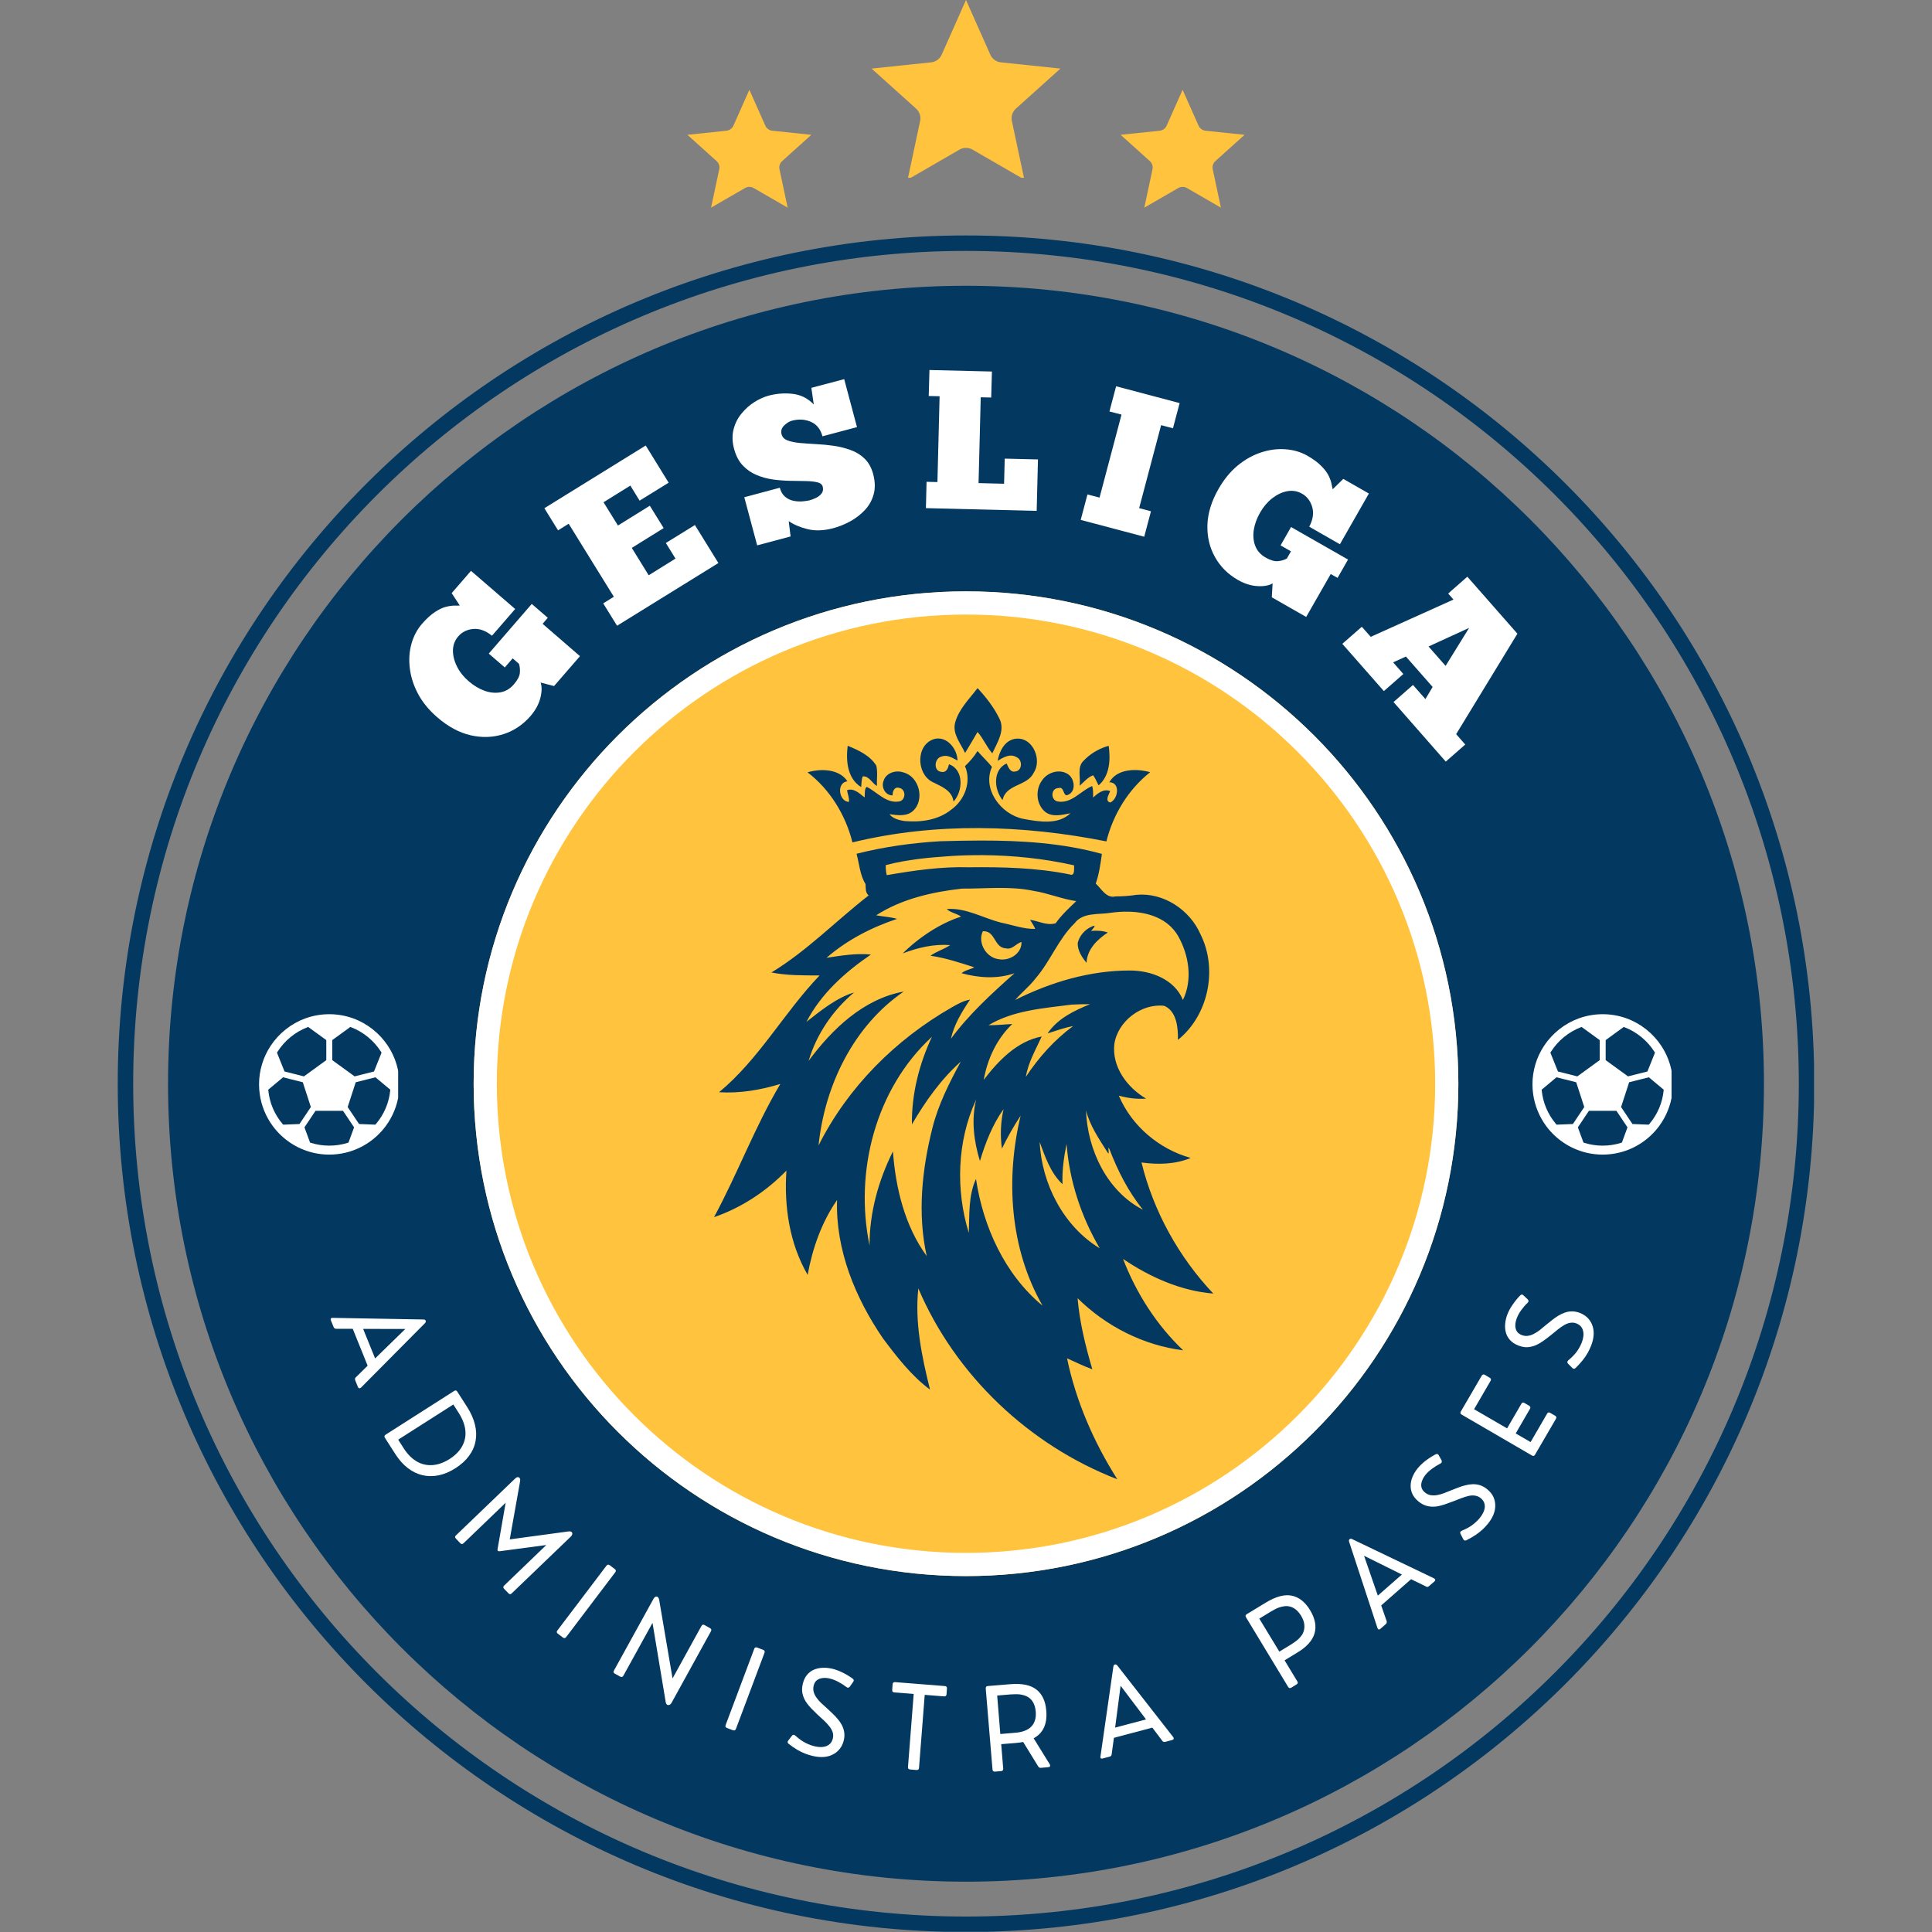 <svg xmlns="http://www.w3.org/2000/svg" xmlns:xlink="http://www.w3.org/1999/xlink" width="500" zoomAndPan="magnify" viewBox="0 0 375 375" height="500" preserveAspectRatio="xMidYMid meet" version="1.0"><rect x="0" y="0" width="375" height="375" fill="#808080" stroke="none"/><defs><g/><clipPath id="64055552e1"><path d="M 22.852 45.703 L 352.102 45.703 L 352.102 374.953 L 22.852 374.953 Z M 22.852 45.703 " clip-rule="nonzero"/></clipPath><clipPath id="f2df7df8c5"><path d="M 187.5 45.703 C 96.566 45.703 22.852 119.418 22.852 210.352 C 22.852 301.281 96.566 375 187.5 375 C 278.434 375 352.148 301.281 352.148 210.352 C 352.148 119.418 278.434 45.703 187.5 45.703 Z M 187.5 45.703 " clip-rule="nonzero"/></clipPath><clipPath id="8a2e3fd87c"><path d="M 32.617 55.469 L 342.383 55.469 L 342.383 365.234 L 32.617 365.234 Z M 32.617 55.469 " clip-rule="nonzero"/></clipPath><clipPath id="b6f7058fbb"><path d="M 187.5 55.469 C 101.961 55.469 32.617 124.812 32.617 210.352 C 32.617 295.891 101.961 365.234 187.5 365.234 C 273.039 365.234 342.383 295.891 342.383 210.352 C 342.383 124.812 273.039 55.469 187.5 55.469 Z M 187.5 55.469 " clip-rule="nonzero"/></clipPath><clipPath id="89e35186d0"><path d="M 91.934 114.781 L 283.066 114.781 L 283.066 305.918 L 91.934 305.918 Z M 91.934 114.781 " clip-rule="nonzero"/></clipPath><clipPath id="c3b40d0019"><path d="M 187.5 114.781 C 134.719 114.781 91.934 157.57 91.934 210.352 C 91.934 263.133 134.719 305.918 187.5 305.918 C 240.281 305.918 283.066 263.133 283.066 210.352 C 283.066 157.57 240.281 114.781 187.5 114.781 Z M 187.5 114.781 " clip-rule="nonzero"/></clipPath><clipPath id="6485073de2"><path d="M 91.934 114.781 L 283.066 114.781 L 283.066 305.914 L 91.934 305.914 Z M 91.934 114.781 " clip-rule="nonzero"/></clipPath><clipPath id="d9109479a7"><path d="M 187.5 114.781 C 134.719 114.781 91.934 157.57 91.934 210.348 C 91.934 263.129 134.719 305.914 187.5 305.914 C 240.277 305.914 283.066 263.129 283.066 210.348 C 283.066 157.57 240.277 114.781 187.5 114.781 Z M 187.5 114.781 " clip-rule="nonzero"/></clipPath><clipPath id="b00079c5ad"><path d="M 169.172 0 L 205.922 0 L 205.922 34.5 L 169.172 34.5 Z M 169.172 0 " clip-rule="nonzero"/></clipPath><clipPath id="8d6efe4129"><path d="M 50.281 196.566 L 77.281 196.566 L 77.281 224.316 L 50.281 224.316 Z M 50.281 196.566 " clip-rule="nonzero"/></clipPath><clipPath id="aadef92075"><path d="M 297.449 196.566 L 324.449 196.566 L 324.449 224.316 L 297.449 224.316 Z M 297.449 196.566 " clip-rule="nonzero"/></clipPath><clipPath id="38da1e40da"><path d="M 138.566 133.566 L 236 133.566 L 236 287.316 L 138.566 287.316 Z M 138.566 133.566 " clip-rule="nonzero"/></clipPath><clipPath id="4cb64009f7"><path d="M 133.422 17.43 L 157.422 17.43 L 157.422 40.68 L 133.422 40.68 Z M 133.422 17.43 " clip-rule="nonzero"/></clipPath><clipPath id="172d2c0a26"><path d="M 217.516 17.43 L 241.516 17.43 L 241.516 40.68 L 217.516 40.68 Z M 217.516 17.43 " clip-rule="nonzero"/></clipPath></defs><g clip-path="url(#64055552e1)"><g clip-path="url(#f2df7df8c5)"><path stroke-linecap="butt" transform="matrix(0.75, 0, 0, 0.75, 22.851, 45.702)" fill="none" stroke-linejoin="miter" d="M 219.532 0.002 C 98.287 0.002 0.001 98.288 0.001 219.533 C 0.001 340.773 98.287 439.064 219.532 439.064 C 340.777 439.064 439.063 340.773 439.063 219.533 C 439.063 98.288 340.777 0.002 219.532 0.002 Z M 219.532 0.002 " stroke="#033860" stroke-width="8" stroke-opacity="1" stroke-miterlimit="4"/></g></g><g clip-path="url(#8a2e3fd87c)"><g clip-path="url(#b6f7058fbb)"><path fill="#033860" d="M 32.617 55.469 L 342.383 55.469 L 342.383 365.234 L 32.617 365.234 Z M 32.617 55.469 " fill-opacity="1" fill-rule="nonzero"/></g></g><g clip-path="url(#89e35186d0)"><g clip-path="url(#c3b40d0019)"><path fill="#ffc33d" d="M 91.934 114.781 L 283.066 114.781 L 283.066 305.918 L 91.934 305.918 Z M 91.934 114.781 " fill-opacity="1" fill-rule="nonzero"/></g></g><g clip-path="url(#6485073de2)"><g clip-path="url(#d9109479a7)"><path stroke-linecap="butt" transform="matrix(0.75, 0, 0, 0.75, 91.932, 114.783)" fill="none" stroke-linejoin="miter" d="M 127.424 -0.002 C 57.049 -0.002 0.003 57.05 0.003 127.42 C 0.003 197.795 57.049 254.842 127.424 254.842 C 197.794 254.842 254.846 197.795 254.846 127.42 C 254.846 57.05 197.794 -0.002 127.424 -0.002 Z M 127.424 -0.002 " stroke="#ffffff" stroke-width="12" stroke-opacity="1" stroke-miterlimit="4"/></g></g><g clip-path="url(#b00079c5ad)"><path fill="#ffc33d" d="M 187.5 0 L 192.219 10.609 C 192.398 11.02 192.684 11.371 193.047 11.633 C 193.406 11.895 193.832 12.059 194.273 12.102 L 205.824 13.312 L 197.191 21.078 C 196.859 21.379 196.613 21.758 196.473 22.184 C 196.336 22.605 196.312 23.059 196.406 23.496 L 198.824 34.855 L 188.77 29.043 C 188.383 28.82 187.945 28.703 187.5 28.703 C 187.055 28.703 186.613 28.82 186.23 29.043 L 176.176 34.855 L 178.594 23.496 C 178.688 23.059 178.664 22.605 178.523 22.184 C 178.387 21.758 178.141 21.379 177.809 21.078 L 169.176 13.312 L 180.723 12.102 C 181.168 12.059 181.59 11.895 181.953 11.633 C 182.312 11.371 182.598 11.02 182.781 10.609 Z M 187.5 0 " fill-opacity="1" fill-rule="evenodd"/></g><g clip-path="url(#8d6efe4129)"><path fill="#ffffff" d="M 75.289 202.992 C 73.676 200.551 71.281 198.656 68.543 197.664 C 65.57 196.586 62.25 196.59 59.277 197.664 C 56.543 198.656 54.145 200.551 52.531 202.992 C 51.059 205.223 50.281 207.812 50.281 210.48 C 50.281 211.094 50.328 211.723 50.414 212.355 C 50.723 214.582 51.59 216.719 52.926 218.539 C 54.84 221.141 57.609 222.984 60.73 223.734 C 61.777 223.984 62.848 224.109 63.91 224.109 C 64.973 224.109 66.043 223.984 67.09 223.734 C 70.211 222.984 72.98 221.141 74.895 218.539 C 76.23 216.719 77.102 214.582 77.406 212.355 C 77.496 211.719 77.539 211.09 77.539 210.48 C 77.539 207.812 76.762 205.223 75.289 202.992 Z M 67.992 199.336 C 68.055 199.359 68.117 199.375 68.176 199.398 C 70.539 200.309 72.59 201.996 73.949 204.141 C 73.988 204.203 74.023 204.266 74.059 204.328 L 72.594 207.977 L 68.828 208.922 L 64.492 205.773 L 64.492 201.883 Z M 63.332 201.883 L 63.332 205.773 L 58.992 208.926 L 55.23 207.977 L 53.762 204.328 C 53.801 204.266 53.832 204.203 53.871 204.141 C 55.23 201.996 57.281 200.312 59.645 199.398 C 59.707 199.375 59.766 199.359 59.828 199.336 Z M 54.945 209.102 L 58.773 210.066 L 60.336 214.875 L 58.129 218.172 L 54.973 218.297 C 54.922 218.238 54.867 218.184 54.816 218.125 C 53.273 216.289 52.328 214.066 52.086 211.703 C 52.078 211.637 52.082 211.57 52.074 211.5 Z M 59.094 218.82 L 61.238 215.613 L 66.582 215.613 L 68.727 218.82 L 67.645 221.766 C 67.57 221.789 67.5 221.816 67.426 221.84 C 65.152 222.547 62.664 222.543 60.395 221.84 C 60.32 221.816 60.25 221.789 60.18 221.766 Z M 69.691 218.172 L 67.484 214.875 L 69.047 210.066 L 72.875 209.102 L 75.746 211.5 C 75.742 211.57 75.746 211.637 75.738 211.703 C 75.496 214.066 74.551 216.289 73.004 218.125 C 72.957 218.184 72.898 218.238 72.848 218.297 Z M 69.691 218.172 " fill-opacity="1" fill-rule="nonzero"/></g><g clip-path="url(#aadef92075)"><path fill="#ffffff" d="M 322.457 202.992 C 320.844 200.551 318.449 198.656 315.711 197.664 C 312.738 196.586 309.418 196.59 306.445 197.664 C 303.711 198.656 301.312 200.551 299.699 202.992 C 298.227 205.223 297.449 207.812 297.449 210.48 C 297.449 211.094 297.496 211.723 297.582 212.355 C 297.891 214.582 298.758 216.719 300.094 218.539 C 302.008 221.141 304.781 222.984 307.898 223.734 C 308.945 223.984 310.016 224.109 311.078 224.109 C 312.141 224.109 313.211 223.984 314.258 223.734 C 317.379 222.984 320.152 221.141 322.062 218.539 C 323.398 216.719 324.27 214.582 324.574 212.355 C 324.664 211.719 324.707 211.09 324.707 210.48 C 324.707 207.812 323.93 205.223 322.457 202.992 Z M 315.16 199.336 C 315.223 199.359 315.285 199.375 315.344 199.398 C 317.707 200.309 319.758 201.996 321.117 204.141 C 321.156 204.203 321.191 204.266 321.227 204.328 L 319.762 207.977 L 315.996 208.922 L 311.66 205.773 L 311.66 201.883 Z M 310.5 201.883 L 310.5 205.773 L 306.16 208.926 L 302.398 207.977 L 300.93 204.328 C 300.969 204.266 301 204.203 301.039 204.141 C 302.398 201.996 304.449 200.312 306.812 199.398 C 306.875 199.375 306.938 199.359 306.996 199.336 Z M 302.113 209.102 L 305.941 210.066 L 307.504 214.875 L 305.297 218.172 L 302.141 218.297 C 302.09 218.238 302.035 218.184 301.984 218.125 C 300.441 216.289 299.496 214.066 299.254 211.703 C 299.246 211.637 299.25 211.57 299.242 211.5 Z M 306.262 218.82 L 308.406 215.613 L 313.75 215.613 L 315.895 218.82 L 314.812 221.766 C 314.738 221.789 314.668 221.816 314.594 221.84 C 312.32 222.547 309.832 222.543 307.562 221.84 C 307.488 221.816 307.418 221.789 307.348 221.766 Z M 316.859 218.172 L 314.652 214.875 L 316.215 210.066 L 320.043 209.102 L 322.914 211.5 C 322.91 211.57 322.914 211.637 322.906 211.703 C 322.664 214.066 321.719 216.289 320.172 218.125 C 320.125 218.184 320.07 218.238 320.02 218.297 Z M 316.859 218.172 " fill-opacity="1" fill-rule="nonzero"/></g><g clip-path="url(#38da1e40da)"><path fill="#033860" d="M 189.738 133.566 C 188.141 135.68 186.098 137.629 185.391 140.266 C 184.824 142.449 186.465 144.293 187.324 146.152 C 188.145 144.805 188.938 143.438 189.738 142.078 C 190.863 143.328 191.484 144.953 192.605 146.227 C 193.539 144.16 195.164 141.766 193.98 139.477 C 192.922 137.293 191.379 135.309 189.738 133.566 Z M 182.07 143.34 C 181.852 143.344 181.625 143.371 181.398 143.426 C 177.77 144.453 177.801 150.059 180.898 151.738 C 182.605 152.605 184.812 153.371 185.078 155.586 C 186.922 153.586 187.137 149.398 184.203 148.344 C 184.02 149.082 183.727 149.984 182.773 149.824 C 181.109 149.734 181.324 147.109 182.785 146.84 C 183.902 146.414 184.906 147.137 185.852 147.625 C 185.824 145.609 184.188 143.316 182.07 143.34 Z M 197.562 143.363 C 197.359 143.363 197.152 143.379 196.938 143.418 C 194.953 143.801 193.969 145.867 193.637 147.672 C 194.719 147.02 196.066 146.199 197.312 146.973 C 198.52 147.48 198.453 149.594 197.055 149.75 C 196.062 149.957 195.707 148.887 195.387 148.188 C 192.645 149.43 192.93 153.258 194.602 155.301 C 195.23 152.141 199.359 152.648 200.645 149.996 C 202.254 147.539 200.594 143.367 197.562 143.363 Z M 164.535 144.754 C 164.18 147.617 164.434 151.105 167.156 152.773 C 167.23 152.082 167.184 151.355 167.457 150.695 C 168.672 150.586 169.266 151.996 170.207 152.562 C 170.152 151.25 170.398 149.891 170.09 148.613 C 168.883 146.641 166.598 145.594 164.535 144.754 Z M 215.203 144.781 C 215.129 144.797 214.973 144.828 214.895 144.844 C 213.195 145.371 211.59 146.328 210.359 147.625 C 208.984 148.875 209.812 150.895 209.539 152.516 C 210.391 151.812 211.105 150.871 212.168 150.477 C 212.633 151.07 212.875 151.793 213.238 152.441 C 215.426 150.559 215.559 147.449 215.203 144.781 Z M 189.738 145.773 C 189.066 146.867 188.227 147.824 187.301 148.707 C 188.609 151.699 187.254 155.281 184.672 157.125 C 182.137 159.191 178.695 159.652 175.531 159.363 C 174.492 159.188 173.324 158.91 172.641 158.043 C 174.16 158.227 175.934 158.527 177.191 157.422 C 179.57 155.273 178.441 150.707 175.332 149.922 C 173.891 149.418 171.973 150 171.496 151.562 C 171.004 152.805 171.836 154.418 173.258 154.375 C 173.227 153.625 173.59 152.637 174.535 152.93 C 175.887 153.16 175.871 155.32 174.523 155.562 C 172.016 156 170.242 153.723 168.23 152.73 C 167.711 153.145 167.938 154.133 167.805 154.781 C 166.863 154.035 165.711 152.883 164.41 153.387 C 164.531 154.141 164.875 154.871 164.781 155.648 C 162.836 155.605 162.273 151.918 164.48 151.645 C 162.871 149.195 159.277 149.16 156.738 149.906 C 161.102 153.227 164.141 158.203 165.457 163.508 C 181.605 159.578 198.543 160.094 214.75 163.316 C 216.055 158.086 219.004 153.238 223.246 149.887 C 220.617 149.137 216.84 149.152 215.32 151.836 C 217.543 151.855 217.027 155.164 215.473 155.77 C 214.398 155.422 215.25 154.227 215.48 153.555 C 214.234 153.02 213.027 154 212.172 154.816 C 212.164 154.066 212.23 153.293 211.98 152.57 C 209.746 153.504 207.984 156.043 205.285 155.566 C 203.887 155.281 203.941 152.969 205.461 152.961 C 206.684 152.574 206.266 154.852 207.355 154.25 C 208.883 153.57 208.582 151.266 207.43 150.363 C 205.84 149.148 203.363 149.832 202.293 151.43 C 200.922 153.227 201.094 156.121 202.875 157.582 C 204.293 158.684 206.172 158.148 207.773 157.852 C 205.391 160.172 201.602 159.492 198.629 158.941 C 194.316 158.102 190.586 153.18 192.543 148.852 C 191.668 147.785 190.637 146.828 189.734 145.773 Z M 190.344 163.148 C 187.695 163.152 185.055 163.211 182.43 163.285 C 176.98 163.617 171.551 164.371 166.258 165.715 C 166.789 167.676 166.914 169.855 167.996 171.586 C 168.059 172.363 167.926 173.246 168.605 173.801 C 162.273 178.73 156.633 184.57 149.734 188.758 C 152.816 189.371 155.957 189.316 159.082 189.336 C 152.18 196.543 147.32 205.594 139.57 212 C 143.613 212.25 147.613 211.57 151.465 210.395 C 146.531 218.68 143.18 227.777 138.594 236.25 C 143.898 234.434 148.738 231.234 152.641 227.215 C 152.18 234.176 153.223 241.348 156.762 247.449 C 157.703 242.305 159.473 237.234 162.473 232.922 C 162.164 242.594 166.016 251.941 171.402 259.805 C 174.098 263.395 176.887 267.027 180.516 269.723 C 178.922 263.328 177.535 256.695 178.246 250.078 C 185.445 266.957 199.773 280.516 216.867 287.121 C 212.309 279.938 208.844 271.98 207.109 263.645 C 208.73 264.387 210.344 265.164 212.023 265.781 C 210.691 261.277 209.559 256.684 209.16 251.984 C 214.68 257.43 221.941 261.129 229.652 262.098 C 224.477 257.172 220.547 251.012 217.984 244.359 C 223.207 247.887 229.152 250.555 235.5 251.082 C 228.797 243.996 223.883 235.109 221.566 225.637 C 224.746 226.078 228.117 226.008 231.117 224.758 C 224.984 223.043 219.652 218.551 217.16 212.66 C 218.879 213.152 220.668 213.367 222.457 213.246 C 218.797 211.102 215.801 207.09 216.289 202.672 C 216.941 198.227 221.535 194.727 225.961 195.227 C 228.406 196.246 228.688 199.516 228.633 201.84 C 234.547 197.094 236.402 188.164 233.039 181.391 C 230.973 176.609 225.855 173.195 220.586 173.684 C 219.23 173.906 217.867 173.984 216.496 173.996 C 214.73 174.41 213.797 172.512 212.684 171.504 C 213.336 169.672 213.621 167.594 213.875 165.742 C 206.238 163.629 198.277 163.137 190.34 163.148 Z M 190.66 165.984 C 196.648 166.02 202.633 166.648 208.48 167.961 C 208.453 168.582 208.676 170.117 207.672 169.734 C 201.227 168.422 194.625 168.266 188.066 168.34 C 182.707 168.18 177.387 168.957 172.121 169.867 C 171.961 169.23 171.902 168.574 171.93 167.918 C 176.086 166.82 180.395 166.43 184.676 166.145 C 186.668 166.027 188.664 165.973 190.66 165.984 Z M 193.684 172.348 C 196.008 172.328 198.32 172.43 200.609 172.918 C 203.43 173.355 206.082 174.5 208.902 174.906 C 207.488 176.262 206.035 177.602 204.902 179.207 C 203.211 179.711 201.586 178.777 199.941 178.531 C 200.273 179.121 200.688 179.668 200.938 180.305 C 198.707 180.344 196.57 179.547 194.41 179.105 C 190.863 178.242 187.492 176.137 183.75 176.449 C 184.543 177.176 185.742 177.305 186.543 177.918 C 182.578 179.164 178.352 181.941 175.219 185.059 C 178.145 183.93 181.285 183.199 184.438 183.441 C 183.23 184.254 181.793 184.652 180.605 185.508 C 183.508 185.918 186.309 186.863 189.102 187.746 C 188.312 188.199 187.332 188.293 186.637 188.898 C 189.977 189.82 193.605 190.059 196.918 188.902 C 192.508 192.832 188.102 196.84 184.574 201.625 C 185.188 198.844 186.715 196.363 188.281 194.023 C 187.027 194.246 185.898 194.863 184.809 195.492 C 173.848 201.738 164.555 211.02 158.879 222.336 C 160.062 210.754 165.637 199.152 175.414 192.461 C 167.602 193.879 161.512 199.754 156.949 205.914 C 158.492 200.727 161.645 196.117 165.77 192.633 C 162.277 193.723 159.371 196.117 156.531 198.348 C 159.336 192.898 164.043 188.68 169.043 185.277 C 166.152 184.992 163.273 185.477 160.426 185.91 C 164.391 182.461 169.168 180 174.125 178.352 C 172.801 177.969 171.41 177.918 170.062 177.66 C 174.988 174.48 180.941 173.129 186.719 172.477 C 189.035 172.496 191.363 172.363 193.684 172.344 Z M 219.219 176.961 C 222.953 177.074 226.707 178.297 228.668 181.676 C 230.781 185.402 231.516 190.16 229.605 194.102 C 227.988 190.09 223.418 188.379 219.371 188.375 C 211.613 188.352 203.941 190.621 197.051 194.094 C 198.305 192.613 199.871 191.418 201.043 189.855 C 203.898 186.547 205.422 182.266 208.582 179.199 C 210.188 177.051 213.211 177.559 215.559 177.176 C 216.73 177.008 217.973 176.922 219.219 176.961 Z M 212.383 179.699 C 212.301 179.695 212.148 179.742 211.895 179.852 C 210.578 180.418 209.492 181.652 209.18 183.059 C 209.156 184.5 209.996 185.816 210.902 186.883 C 210.977 184.289 212.992 182.332 215.027 181 C 213.98 180.641 212.867 180.59 211.777 180.695 C 212.066 180.324 212.68 179.707 212.383 179.699 Z M 190.766 180.75 C 193.262 180.605 192.898 183.953 195.23 184.07 C 196.492 184.398 197.199 183.121 198.273 182.836 C 198.355 185.078 195.957 186.555 193.91 186.188 C 191.449 185.938 189.688 183.004 190.766 180.75 Z M 211.594 194.906 C 208.5 196.156 205.246 197.723 203.34 200.582 C 204.973 200.059 206.59 199.473 208.285 199.168 C 204.641 201.844 201.609 205.258 199.117 209.016 C 199.578 206.203 201.043 203.727 202.188 201.184 C 197.406 202.094 193.789 205.875 190.945 209.598 C 191.652 205.543 193.484 201.625 196.48 198.762 C 194.941 198.832 193.402 199.016 191.863 198.996 C 196.664 196.102 202.547 195.703 208.004 194.996 C 209.199 194.922 210.398 194.914 211.594 194.91 Z M 180.891 201.234 C 178.41 206.531 176.922 212.379 177.004 218.238 C 179.598 213.793 182.633 209.488 186.492 206.062 C 184.266 210.145 182.141 214.352 180.996 218.891 C 178.949 226.988 178.051 235.582 179.875 243.805 C 175.617 237.969 173.844 230.602 173.316 223.484 C 170.512 229.125 168.75 235.395 168.781 241.75 C 165.812 227.453 169.918 211.414 180.781 201.336 Z M 189.457 213.473 C 188.508 217.434 189.031 221.516 190.203 225.348 C 191.277 221.816 192.629 218.297 194.793 215.277 C 194.223 217.793 194.113 220.387 194.477 222.938 C 195.543 220.734 196.758 218.594 198.105 216.551 C 195.16 228.816 196 242.348 202.363 253.438 C 195.02 247.375 190.836 238.117 189.438 228.832 C 187.934 232.082 188.188 235.812 188.043 239.312 C 185.48 230.992 185.77 221.586 189.383 213.613 Z M 210.797 215.523 C 211.543 218.504 213.32 221.051 214.93 223.617 C 215.559 224.703 214.809 221.895 215.348 223.062 C 216.957 227.254 219.004 231.312 221.852 234.812 C 214.867 231.23 211.055 223.148 210.797 215.523 Z M 201.801 221.668 C 202.883 224.566 203.906 227.68 206.238 229.852 C 206.121 227.227 206.496 224.605 207.023 222.043 C 207.555 229.172 209.852 236.137 213.457 242.293 C 206.426 238.031 202.184 229.773 201.801 221.668 Z M 201.801 221.668 " fill-opacity="1" fill-rule="nonzero"/></g><g clip-path="url(#4cb64009f7)"><path fill="#ffc33d" d="M 145.453 17.43 L 148.551 24.395 C 148.668 24.66 148.855 24.891 149.094 25.062 C 149.328 25.234 149.605 25.344 149.898 25.375 L 157.48 26.168 L 151.812 31.266 C 151.594 31.461 151.434 31.711 151.344 31.988 C 151.25 32.266 151.238 32.566 151.297 32.852 L 152.883 40.305 L 146.285 36.492 C 146.031 36.348 145.746 36.27 145.453 36.27 C 145.16 36.27 144.871 36.348 144.617 36.492 L 138.02 40.305 L 139.605 32.852 C 139.668 32.566 139.652 32.266 139.562 31.988 C 139.469 31.711 139.309 31.461 139.09 31.266 L 133.426 26.168 L 141.004 25.375 C 141.297 25.344 141.574 25.234 141.812 25.062 C 142.047 24.891 142.234 24.66 142.355 24.395 Z M 145.453 17.43 " fill-opacity="1" fill-rule="evenodd"/></g><g clip-path="url(#172d2c0a26)"><path fill="#ffc33d" d="M 229.543 17.43 L 232.641 24.395 C 232.762 24.66 232.949 24.891 233.184 25.062 C 233.422 25.234 233.699 25.344 233.988 25.375 L 241.57 26.168 L 235.906 31.266 C 235.688 31.461 235.523 31.711 235.434 31.988 C 235.344 32.266 235.328 32.566 235.391 32.852 L 236.977 40.305 L 230.379 36.492 C 230.125 36.348 229.836 36.27 229.543 36.27 C 229.25 36.27 228.965 36.348 228.711 36.492 L 222.109 40.305 L 223.699 32.852 C 223.758 32.566 223.742 32.266 223.652 31.988 C 223.562 31.711 223.398 31.461 223.184 31.266 L 217.516 26.168 L 225.098 25.375 C 225.387 25.344 225.668 25.234 225.902 25.062 C 226.141 24.891 226.328 24.66 226.445 24.395 Z M 229.543 17.43 " fill-opacity="1" fill-rule="evenodd"/></g><g fill="#ffffff" fill-opacity="1"><g transform="translate(94.464, 148.284)"><g><path d="M 13.078 -15.125 L 10.469 -15.797 C 10.738 -15.016 10.723 -14.02 10.422 -12.812 C 10.117 -11.613 9.488 -10.453 8.531 -9.328 C 7.07 -7.641 5.328 -6.461 3.297 -5.797 C 1.266 -5.141 -0.863 -5.062 -3.094 -5.562 C -5.32 -6.07 -7.484 -7.234 -9.578 -9.047 C -11.172 -10.422 -12.406 -11.914 -13.281 -13.531 C -14.156 -15.156 -14.695 -16.801 -14.906 -18.469 C -15.125 -20.145 -15.031 -21.734 -14.625 -23.234 C -14.219 -24.742 -13.531 -26.062 -12.562 -27.188 C -11.656 -28.227 -10.801 -29.004 -10 -29.516 C -9.207 -30.035 -8.488 -30.367 -7.844 -30.516 C -7.195 -30.672 -6.648 -30.742 -6.203 -30.734 C -5.766 -30.723 -5.438 -30.727 -5.219 -30.75 L -6.797 -33.156 L -3.047 -37.484 L 5.531 -30.078 L 1.031 -24.891 C -0.188 -25.867 -1.395 -26.305 -2.594 -26.203 C -3.801 -26.098 -4.773 -25.617 -5.516 -24.766 C -6.191 -23.984 -6.535 -23.07 -6.547 -22.031 C -6.555 -21 -6.289 -19.953 -5.75 -18.891 C -5.219 -17.836 -4.469 -16.895 -3.5 -16.062 C -2.508 -15.207 -1.477 -14.586 -0.406 -14.203 C 0.656 -13.828 1.688 -13.727 2.688 -13.906 C 3.688 -14.094 4.547 -14.602 5.266 -15.438 C 5.984 -16.27 6.375 -17.008 6.438 -17.656 C 6.5 -18.312 6.441 -18.906 6.266 -19.438 L 5.047 -20.5 L 3.516 -18.734 L 0.406 -21.422 L 8.75 -31.062 L 11.859 -28.375 L 10.859 -27.203 L 18.109 -20.922 Z M 13.078 -15.125 "/></g></g></g><g fill="#ffffff" fill-opacity="1"><g transform="translate(118.958, 121.956)"><g><path d="M -13.297 -23.312 L 6.375 -35.484 L 10.828 -28.266 L 5.188 -24.781 L 3.391 -27.703 L -1.812 -24.469 L 0.984 -19.953 L 7.172 -23.797 L 9.859 -19.453 L 3.672 -15.609 L 6.953 -10.297 L 12.156 -13.531 L 10.281 -16.562 L 15.922 -20.047 L 20.484 -12.672 L 0.812 -0.5 L -1.875 -4.844 L 0.188 -6.125 L -8.578 -20.297 L -10.641 -19.016 Z M -13.297 -23.312 "/></g></g></g><g fill="#ffffff" fill-opacity="1"><g transform="translate(146.045, 106.107)"><g><path d="M 0.922 -0.25 L -1.578 -9.594 L 5.312 -11.438 C 5.52 -10.676 5.859 -10.098 6.328 -9.703 C 6.797 -9.305 7.316 -9.047 7.891 -8.922 C 8.461 -8.797 9.02 -8.75 9.562 -8.781 C 10.102 -8.82 10.582 -8.883 11 -8.969 C 11.438 -9.082 11.883 -9.25 12.344 -9.469 C 12.801 -9.695 13.164 -9.988 13.438 -10.344 C 13.707 -10.707 13.773 -11.145 13.641 -11.656 C 13.523 -12.082 13.172 -12.363 12.578 -12.5 C 11.984 -12.633 11.234 -12.711 10.328 -12.734 C 9.43 -12.754 8.438 -12.77 7.344 -12.781 C 6.258 -12.801 5.156 -12.883 4.031 -13.031 C 2.906 -13.188 1.832 -13.477 0.812 -13.906 C -0.207 -14.332 -1.098 -14.945 -1.859 -15.75 C -2.629 -16.551 -3.195 -17.629 -3.562 -18.984 C -3.926 -20.367 -3.957 -21.633 -3.656 -22.781 C -3.363 -23.938 -2.848 -24.957 -2.109 -25.844 C -1.379 -26.738 -0.551 -27.477 0.375 -28.062 C 1.301 -28.645 2.223 -29.062 3.141 -29.312 C 4.703 -29.727 6.27 -29.844 7.844 -29.656 C 9.426 -29.469 10.781 -28.781 11.906 -27.594 L 11.438 -30.828 L 17.812 -32.516 L 20.297 -23.203 L 13.594 -21.422 C 13.227 -22.805 12.477 -23.742 11.344 -24.234 C 10.219 -24.723 9 -24.797 7.688 -24.453 C 7.145 -24.305 6.629 -23.988 6.141 -23.5 C 5.648 -23.008 5.488 -22.445 5.656 -21.812 C 5.801 -21.258 6.188 -20.863 6.812 -20.625 C 7.445 -20.383 8.242 -20.219 9.203 -20.125 C 10.172 -20.039 11.219 -19.969 12.344 -19.906 C 13.477 -19.852 14.625 -19.742 15.781 -19.578 C 16.938 -19.41 18.035 -19.133 19.078 -18.75 C 20.129 -18.375 21.035 -17.812 21.797 -17.062 C 22.555 -16.312 23.102 -15.32 23.438 -14.094 C 23.82 -12.645 23.852 -11.332 23.531 -10.156 C 23.207 -8.988 22.641 -7.973 21.828 -7.109 C 21.016 -6.242 20.07 -5.516 19 -4.922 C 17.926 -4.336 16.836 -3.895 15.734 -3.594 C 13.848 -3.094 12.164 -3.031 10.688 -3.406 C 9.207 -3.781 7.992 -4.297 7.047 -4.953 L 7.406 -1.984 Z M 0.922 -0.25 "/></g></g></g><g fill="#ffffff" fill-opacity="1"><g transform="translate(178.766, 98.598)"><g><path d="M 1.641 -26.781 L 13.766 -26.484 L 13.625 -21.438 L 11.594 -21.484 L 11.172 -4.828 L 16.125 -4.703 L 16.25 -9.578 L 22.703 -9.422 L 22.453 0.562 L 0.953 0.031 L 1.078 -5.078 L 3.188 -5.031 L 3.609 -21.688 L 1.5 -21.734 Z M 1.641 -26.781 "/></g></g></g><g fill="#ffffff" fill-opacity="1"><g transform="translate(208.841, 100.662)"><g><path d="M 7.797 -25.688 L 20.125 -22.422 L 18.828 -17.531 L 16.531 -18.141 L 12.266 -2.031 L 14.562 -1.422 L 13.25 3.516 L 0.922 0.25 L 2.234 -4.688 L 4.578 -4.078 L 8.844 -20.188 L 6.5 -20.797 Z M 7.797 -25.688 "/></g></g></g><g fill="#ffffff" fill-opacity="1"><g transform="translate(229.497, 106.014)"><g><path d="M 17.359 9.922 L 17.516 7.219 C 16.816 7.645 15.844 7.82 14.594 7.75 C 13.344 7.688 12.078 7.289 10.797 6.562 C 8.859 5.457 7.367 3.973 6.328 2.109 C 5.285 0.254 4.797 -1.816 4.859 -4.109 C 4.93 -6.398 5.656 -8.742 7.031 -11.141 C 8.07 -12.961 9.301 -14.461 10.719 -15.641 C 12.145 -16.816 13.656 -17.664 15.25 -18.188 C 16.852 -18.719 18.43 -18.926 19.984 -18.812 C 21.547 -18.707 22.973 -18.289 24.266 -17.562 C 25.453 -16.875 26.375 -16.188 27.031 -15.5 C 27.695 -14.82 28.164 -14.18 28.438 -13.578 C 28.719 -12.973 28.895 -12.453 28.969 -12.016 C 29.051 -11.578 29.117 -11.254 29.172 -11.047 L 31.234 -13.062 L 36.203 -10.219 L 30.578 -0.375 L 24.625 -3.781 C 25.352 -5.156 25.547 -6.426 25.203 -7.594 C 24.867 -8.758 24.211 -9.625 23.234 -10.188 C 22.336 -10.695 21.379 -10.859 20.359 -10.672 C 19.348 -10.484 18.375 -10.023 17.438 -9.297 C 16.508 -8.566 15.727 -7.645 15.094 -6.531 C 14.445 -5.406 14.035 -4.273 13.859 -3.141 C 13.691 -2.016 13.789 -0.977 14.156 -0.031 C 14.531 0.914 15.195 1.66 16.156 2.203 C 17.113 2.742 17.914 2.977 18.562 2.906 C 19.219 2.844 19.789 2.672 20.281 2.391 L 21.078 1 L 19.062 -0.156 L 21.094 -3.719 L 32.156 2.594 L 30.125 6.156 L 28.797 5.406 L 24.031 13.734 Z M 17.359 9.922 "/></g></g></g><g fill="#ffffff" fill-opacity="1"><g transform="translate(260.169, 124.53)"><g><path d="M 20.453 23.297 L 10.312 11.734 L 14.094 8.422 L 16.5 11.156 L 17.906 8.812 L 12.719 2.906 L 10.234 4.031 L 12.219 6.297 L 8.438 9.609 L 0.375 0.438 L 4.156 -2.875 L 5.891 -0.922 L 21.953 -8.156 L 20.922 -9.328 L 24.641 -12.594 L 34.359 -1.531 L 22.469 17.969 L 24.234 19.984 Z M 17.109 0.953 L 20.422 4.719 L 24.984 -2.656 Z M 17.109 0.953 "/></g></g></g><g fill="#ffffff" fill-opacity="1"><g transform="translate(63.967, 255.642)"><g><path d="M 18.484 1.219 L 6.109 13.688 C 5.984 13.789 5.863 13.832 5.75 13.812 C 5.645 13.801 5.562 13.719 5.5 13.562 L 4.984 12.281 C 4.941 12.176 4.926 12.07 4.938 11.969 C 4.945 11.863 5.004 11.77 5.109 11.688 L 7.391 9.438 L 4.5 2.281 L 1.281 2.281 C 1.039 2.27 0.875 2.148 0.781 1.922 L 0.266 0.656 C 0.203 0.5 0.203 0.375 0.266 0.281 C 0.328 0.188 0.445 0.145 0.625 0.156 L 18.188 0.469 C 18.438 0.457 18.594 0.535 18.656 0.703 C 18.727 0.867 18.672 1.039 18.484 1.219 Z M 14.703 2.312 L 6.516 2.297 L 8.844 8.031 Z M 14.703 2.312 "/></g></g></g><g fill="#ffffff" fill-opacity="1"><g transform="translate(73.585, 277.313)"><g><path d="M 3.109 4.859 L 1.125 1.766 C 0.969 1.516 1.016 1.312 1.266 1.156 L 14.562 -7.328 C 14.812 -7.492 15.016 -7.453 15.172 -7.203 L 17.156 -4.109 C 17.863 -2.984 18.348 -1.867 18.609 -0.766 C 18.879 0.336 18.914 1.395 18.719 2.406 C 18.531 3.426 18.109 4.379 17.453 5.266 C 16.805 6.16 15.926 6.961 14.812 7.672 C 13.719 8.367 12.629 8.828 11.547 9.047 C 10.461 9.266 9.41 9.254 8.391 9.016 C 7.379 8.773 6.426 8.305 5.531 7.609 C 4.633 6.91 3.828 5.992 3.109 4.859 Z M 14.406 -4.703 L 3.703 2.125 L 4.75 3.766 C 5.488 4.922 6.328 5.773 7.266 6.328 C 8.211 6.891 9.227 7.133 10.312 7.062 C 11.406 7 12.531 6.602 13.688 5.875 C 14.832 5.133 15.656 4.285 16.156 3.328 C 16.664 2.379 16.859 1.363 16.734 0.281 C 16.617 -0.789 16.191 -1.906 15.453 -3.062 Z M 14.406 -4.703 "/></g></g></g><g fill="#ffffff" fill-opacity="1"><g transform="translate(87.021, 297.121)"><g><path d="M 2.312 2.406 L 1.469 1.516 C 1.258 1.305 1.258 1.102 1.469 0.906 L 12.938 -10.109 C 13.133 -10.305 13.316 -10.406 13.484 -10.406 C 13.648 -10.414 13.773 -10.348 13.859 -10.203 C 13.953 -10.066 13.973 -9.852 13.922 -9.562 L 11.922 1.672 L 23.234 0.141 C 23.523 0.086 23.738 0.109 23.875 0.203 C 24.02 0.305 24.082 0.441 24.062 0.609 C 24.051 0.773 23.945 0.957 23.75 1.156 L 12.281 12.172 C 12.07 12.367 11.867 12.359 11.672 12.141 L 10.828 11.266 C 10.617 11.047 10.617 10.836 10.828 10.641 L 19.016 2.766 L 10 3.969 C 9.82 4 9.691 3.973 9.609 3.891 C 9.535 3.805 9.52 3.688 9.562 3.531 L 11.125 -5.438 L 2.938 2.438 C 2.727 2.633 2.52 2.625 2.312 2.406 Z M 2.312 2.406 "/></g></g></g><g fill="#ffffff" fill-opacity="1"><g transform="translate(106.602, 315.826)"><g><path d="M 2.656 2.016 L 1.672 1.266 C 1.43 1.086 1.398 0.883 1.578 0.656 L 11.109 -11.922 C 11.297 -12.16 11.508 -12.191 11.75 -12.016 L 12.734 -11.266 C 12.973 -11.086 13 -10.879 12.812 -10.641 L 3.281 1.938 C 3.102 2.164 2.895 2.191 2.656 2.016 Z M 2.656 2.016 "/></g></g></g><g fill="#ffffff" fill-opacity="1"><g transform="translate(117.48, 323.83)"><g><path d="M 2.922 1.609 L 1.844 1.016 C 1.594 0.879 1.539 0.68 1.688 0.422 L 9.328 -13.438 C 9.461 -13.688 9.609 -13.844 9.766 -13.906 C 9.922 -13.969 10.062 -13.945 10.188 -13.844 C 10.32 -13.738 10.414 -13.551 10.469 -13.281 L 13.062 1.953 L 18.672 -8.234 C 18.816 -8.492 19.02 -8.551 19.281 -8.406 L 20.328 -7.812 C 20.598 -7.664 20.66 -7.461 20.516 -7.203 L 12.875 6.672 C 12.75 6.898 12.598 7.039 12.422 7.094 C 12.254 7.156 12.102 7.133 11.969 7.031 C 11.844 6.926 11.758 6.734 11.719 6.453 L 9.172 -8.828 L 3.516 1.422 C 3.367 1.68 3.172 1.742 2.922 1.609 Z M 2.922 1.609 "/></g></g></g><g fill="#ffffff" fill-opacity="1"><g transform="translate(139.141, 334.662)"><g><path d="M 3.109 1.172 L 1.953 0.734 C 1.68 0.629 1.598 0.441 1.703 0.172 L 7.25 -14.609 C 7.352 -14.891 7.539 -14.977 7.812 -14.875 L 8.969 -14.438 C 9.258 -14.332 9.352 -14.141 9.25 -13.859 L 3.703 0.922 C 3.598 1.191 3.398 1.273 3.109 1.172 Z M 3.109 1.172 "/></g></g></g><g fill="#ffffff" fill-opacity="1"><g transform="translate(151.754, 339.081)"><g><path d="M 6.062 1.766 C 5.562 1.648 5.062 1.5 4.562 1.312 C 4.062 1.125 3.547 0.875 3.016 0.562 C 2.484 0.25 1.914 -0.141 1.312 -0.609 C 1.082 -0.805 1.062 -1.02 1.25 -1.25 L 1.969 -2.188 C 2.145 -2.414 2.359 -2.422 2.609 -2.203 C 3.336 -1.555 4.016 -1.078 4.641 -0.766 C 5.266 -0.461 5.844 -0.25 6.375 -0.125 C 7.289 0.094 8.066 0.07 8.703 -0.188 C 9.336 -0.457 9.738 -0.953 9.906 -1.672 C 10 -2.086 9.984 -2.488 9.859 -2.875 C 9.734 -3.258 9.523 -3.629 9.234 -3.984 C 8.953 -4.348 8.613 -4.719 8.219 -5.094 C 7.82 -5.477 7.395 -5.867 6.938 -6.266 C 6.5 -6.68 6.078 -7.098 5.672 -7.516 C 5.266 -7.941 4.91 -8.395 4.609 -8.875 C 4.316 -9.352 4.113 -9.863 4 -10.406 C 3.883 -10.957 3.906 -11.562 4.062 -12.219 C 4.227 -12.938 4.5 -13.52 4.875 -13.969 C 5.25 -14.426 5.691 -14.766 6.203 -14.984 C 6.723 -15.211 7.285 -15.336 7.891 -15.359 C 8.492 -15.391 9.117 -15.332 9.766 -15.188 C 10.41 -15.031 11.078 -14.785 11.766 -14.453 C 12.453 -14.117 13.117 -13.719 13.766 -13.25 C 14.004 -13.051 14.023 -12.836 13.828 -12.609 L 13.188 -11.688 C 13.082 -11.582 12.977 -11.52 12.875 -11.5 C 12.781 -11.477 12.672 -11.52 12.547 -11.625 C 12.023 -12.02 11.484 -12.363 10.922 -12.656 C 10.367 -12.945 9.828 -13.156 9.297 -13.281 C 8.828 -13.395 8.375 -13.426 7.938 -13.375 C 7.5 -13.332 7.125 -13.191 6.812 -12.953 C 6.5 -12.723 6.285 -12.363 6.172 -11.875 C 6.078 -11.457 6.082 -11.055 6.188 -10.672 C 6.289 -10.297 6.469 -9.93 6.719 -9.578 C 6.969 -9.223 7.266 -8.879 7.609 -8.547 C 7.961 -8.211 8.344 -7.867 8.75 -7.516 C 9.102 -7.191 9.461 -6.852 9.828 -6.5 C 10.203 -6.145 10.547 -5.781 10.859 -5.406 C 11.18 -5.031 11.453 -4.629 11.672 -4.203 C 11.891 -3.773 12.035 -3.32 12.109 -2.844 C 12.18 -2.375 12.156 -1.863 12.031 -1.312 C 11.863 -0.602 11.582 -0.02 11.188 0.438 C 10.801 0.906 10.336 1.266 9.797 1.516 C 9.266 1.773 8.68 1.922 8.047 1.953 C 7.41 1.984 6.75 1.922 6.062 1.766 Z M 6.062 1.766 "/></g></g></g><g fill="#ffffff" fill-opacity="1"><g transform="translate(171.739, 343.077)"><g><path d="M 6.156 0.484 L 4.906 0.375 C 4.613 0.352 4.477 0.195 4.5 -0.094 L 5.609 -14.281 L 1.844 -14.578 C 1.551 -14.598 1.414 -14.758 1.438 -15.062 L 1.516 -16.156 C 1.547 -16.457 1.707 -16.598 2 -16.578 L 11.656 -15.812 C 11.957 -15.789 12.094 -15.629 12.062 -15.328 L 11.984 -14.234 C 11.961 -13.93 11.801 -13.789 11.5 -13.812 L 7.75 -14.109 L 6.641 0.078 C 6.617 0.367 6.457 0.504 6.156 0.484 Z M 6.156 0.484 "/></g></g></g><g fill="#ffffff" fill-opacity="1"><g transform="translate(191.02, 344.04)"><g><path d="M 9.609 -6.641 L 12.734 -1.594 C 12.816 -1.438 12.832 -1.305 12.781 -1.203 C 12.727 -1.098 12.617 -1.039 12.453 -1.031 L 11.016 -0.906 C 10.785 -0.883 10.602 -0.988 10.469 -1.219 L 7.578 -5.922 C 7.348 -5.879 7.117 -5.844 6.891 -5.812 C 6.672 -5.781 6.438 -5.754 6.188 -5.734 L 3.312 -5.5 L 3.703 -0.75 C 3.723 -0.457 3.586 -0.297 3.297 -0.266 L 2.094 -0.172 C 1.801 -0.148 1.645 -0.285 1.625 -0.578 L 0.312 -16.297 C 0.289 -16.598 0.426 -16.758 0.719 -16.781 L 5.094 -17.141 C 7.344 -17.328 9.031 -16.977 10.156 -16.094 C 11.281 -15.207 11.914 -13.844 12.062 -12 C 12.281 -9.426 11.461 -7.641 9.609 -6.641 Z M 3.141 -7.469 L 5.75 -7.688 C 5.969 -7.695 6.227 -7.723 6.531 -7.766 C 6.844 -7.805 7.164 -7.875 7.5 -7.969 C 7.844 -8.07 8.172 -8.211 8.484 -8.391 C 8.805 -8.578 9.086 -8.816 9.328 -9.109 C 9.578 -9.41 9.766 -9.781 9.891 -10.219 C 10.023 -10.664 10.066 -11.203 10.016 -11.828 C 9.961 -12.43 9.836 -12.938 9.641 -13.344 C 9.453 -13.758 9.211 -14.094 8.922 -14.344 C 8.629 -14.594 8.312 -14.781 7.969 -14.906 C 7.625 -15.031 7.281 -15.113 6.938 -15.156 C 6.594 -15.195 6.266 -15.207 5.953 -15.188 C 5.641 -15.176 5.367 -15.164 5.141 -15.156 L 2.531 -14.938 Z M 3.141 -7.469 "/></g></g></g><g fill="#ffffff" fill-opacity="1"><g transform="translate(213.367, 341.5)"><g><path d="M 3.531 -18.188 L 14.344 -4.344 C 14.438 -4.207 14.469 -4.086 14.438 -3.984 C 14.406 -3.879 14.312 -3.805 14.156 -3.766 L 12.812 -3.406 C 12.695 -3.375 12.586 -3.375 12.484 -3.406 C 12.379 -3.438 12.297 -3.504 12.234 -3.609 L 10.297 -6.172 L 2.844 -4.188 L 2.406 -1 C 2.383 -0.75 2.254 -0.594 2.016 -0.531 L 0.672 -0.188 C 0.516 -0.133 0.391 -0.145 0.297 -0.219 C 0.211 -0.289 0.191 -0.414 0.234 -0.594 L 2.734 -17.984 C 2.766 -18.234 2.863 -18.379 3.031 -18.422 C 3.207 -18.473 3.375 -18.395 3.531 -18.188 Z M 4.141 -14.297 L 3.078 -6.172 L 9.078 -7.766 Z M 4.141 -14.297 "/></g></g></g><g fill="#ffffff" fill-opacity="1"><g transform="translate(235.72, 334.611)"><g/></g></g><g fill="#ffffff" fill-opacity="1"><g transform="translate(248.836, 328.658)"><g><path d="M 2.828 -1.719 L 1.797 -1.078 C 1.547 -0.93 1.344 -0.984 1.188 -1.234 L -6.984 -14.734 C -7.141 -14.992 -7.094 -15.195 -6.844 -15.344 L -3.094 -17.625 C -1.156 -18.789 0.508 -19.227 1.906 -18.938 C 3.312 -18.645 4.492 -17.707 5.453 -16.125 C 6.43 -14.5 6.719 -12.992 6.312 -11.609 C 5.914 -10.234 4.801 -8.992 2.969 -7.891 L 0.5 -6.391 L 2.969 -2.312 C 3.125 -2.062 3.078 -1.863 2.828 -1.719 Z M -4.406 -14.484 L -0.516 -8.078 L 1.719 -9.438 C 1.906 -9.551 2.125 -9.695 2.375 -9.875 C 2.633 -10.051 2.895 -10.254 3.156 -10.484 C 3.414 -10.723 3.648 -10.992 3.859 -11.297 C 4.066 -11.609 4.207 -11.953 4.281 -12.328 C 4.363 -12.703 4.367 -13.113 4.297 -13.562 C 4.223 -14.008 4.023 -14.504 3.703 -15.047 C 3.379 -15.566 3.035 -15.969 2.672 -16.25 C 2.316 -16.531 1.953 -16.719 1.578 -16.812 C 1.211 -16.914 0.848 -16.941 0.484 -16.891 C 0.129 -16.848 -0.211 -16.77 -0.547 -16.656 C -0.879 -16.539 -1.18 -16.406 -1.453 -16.25 C -1.734 -16.094 -1.973 -15.957 -2.172 -15.844 Z M -4.406 -14.484 "/></g></g></g><g fill="#ffffff" fill-opacity="1"><g transform="translate(267.419, 316.614)"><g><path d="M -4.938 -17.859 L 10.906 -10.266 C 11.051 -10.191 11.133 -10.098 11.156 -9.984 C 11.176 -9.879 11.125 -9.77 11 -9.656 L 9.953 -8.75 C 9.867 -8.664 9.773 -8.613 9.672 -8.594 C 9.566 -8.582 9.457 -8.613 9.344 -8.688 L 6.469 -10.094 L 0.672 -5 L 1.719 -1.984 C 1.801 -1.742 1.75 -1.539 1.562 -1.375 L 0.531 -0.469 C 0.406 -0.352 0.285 -0.312 0.172 -0.344 C 0.066 -0.375 -0.008 -0.473 -0.062 -0.641 L -5.547 -17.328 C -5.629 -17.566 -5.602 -17.742 -5.469 -17.859 C -5.332 -17.973 -5.156 -17.973 -4.938 -17.859 Z M -2.656 -14.641 L 0.016 -6.906 L 4.688 -11 Z M -2.656 -14.641 "/></g></g></g><g fill="#ffffff" fill-opacity="1"><g transform="translate(284.587, 300.426)"><g><path d="M 4.234 -4.688 C 3.91 -4.281 3.551 -3.895 3.156 -3.531 C 2.77 -3.176 2.32 -2.828 1.812 -2.484 C 1.301 -2.141 0.703 -1.797 0.016 -1.453 C -0.254 -1.336 -0.453 -1.414 -0.578 -1.688 L -1.109 -2.719 C -1.234 -2.988 -1.148 -3.188 -0.859 -3.312 C 0.047 -3.688 0.77 -4.086 1.312 -4.516 C 1.863 -4.953 2.305 -5.379 2.641 -5.797 C 3.242 -6.535 3.566 -7.242 3.609 -7.922 C 3.648 -8.609 3.379 -9.188 2.797 -9.656 C 2.473 -9.914 2.109 -10.07 1.703 -10.125 C 1.305 -10.188 0.883 -10.164 0.438 -10.062 C -0.008 -9.957 -0.488 -9.805 -1 -9.609 C -1.52 -9.422 -2.055 -9.211 -2.609 -8.984 C -3.18 -8.766 -3.742 -8.562 -4.297 -8.375 C -4.859 -8.188 -5.414 -8.062 -5.969 -8 C -6.531 -7.945 -7.082 -7.988 -7.625 -8.125 C -8.176 -8.27 -8.711 -8.551 -9.234 -8.969 C -9.805 -9.438 -10.211 -9.938 -10.453 -10.469 C -10.691 -11 -10.801 -11.547 -10.781 -12.109 C -10.77 -12.68 -10.645 -13.242 -10.406 -13.797 C -10.164 -14.359 -9.844 -14.895 -9.438 -15.406 C -9.008 -15.926 -8.492 -16.422 -7.891 -16.891 C -7.285 -17.359 -6.633 -17.773 -5.938 -18.141 C -5.645 -18.273 -5.438 -18.207 -5.312 -17.938 L -4.766 -16.953 C -4.734 -16.828 -4.727 -16.711 -4.75 -16.609 C -4.77 -16.516 -4.852 -16.43 -5 -16.359 C -5.582 -16.055 -6.125 -15.719 -6.625 -15.344 C -7.133 -14.977 -7.562 -14.582 -7.906 -14.156 C -8.207 -13.781 -8.43 -13.383 -8.578 -12.969 C -8.734 -12.562 -8.77 -12.164 -8.688 -11.781 C -8.613 -11.395 -8.383 -11.047 -8 -10.734 C -7.664 -10.461 -7.305 -10.289 -6.922 -10.219 C -6.535 -10.156 -6.129 -10.156 -5.703 -10.219 C -5.273 -10.289 -4.832 -10.41 -4.375 -10.578 C -3.926 -10.742 -3.453 -10.93 -2.953 -11.141 C -2.504 -11.316 -2.039 -11.5 -1.562 -11.688 C -1.082 -11.875 -0.602 -12.023 -0.125 -12.141 C 0.352 -12.266 0.828 -12.332 1.297 -12.344 C 1.773 -12.352 2.242 -12.285 2.703 -12.141 C 3.16 -11.992 3.609 -11.742 4.047 -11.391 C 4.617 -10.93 5.031 -10.426 5.281 -9.875 C 5.531 -9.32 5.648 -8.75 5.641 -8.156 C 5.641 -7.562 5.516 -6.969 5.266 -6.375 C 5.016 -5.789 4.672 -5.227 4.234 -4.688 Z M 4.234 -4.688 "/></g></g></g><g fill="#ffffff" fill-opacity="1"><g transform="translate(296.9, 284.17)"><g><path d="M 5.109 -8.781 L 1.047 -1.812 C 0.898 -1.562 0.703 -1.508 0.453 -1.656 L -13.188 -9.594 C -13.445 -9.738 -13.504 -9.938 -13.359 -10.188 L -9.297 -17.156 C -9.148 -17.406 -8.945 -17.457 -8.688 -17.312 L -7.75 -16.75 C -7.488 -16.602 -7.43 -16.406 -7.578 -16.156 L -10.781 -10.641 L -4.375 -6.922 L -1.609 -11.688 C -1.461 -11.945 -1.266 -12.004 -1.016 -11.859 L -0.094 -11.312 C 0.156 -11.164 0.207 -10.961 0.062 -10.703 L -2.703 -5.938 L 0.188 -4.266 L 3.391 -9.781 C 3.535 -10.031 3.734 -10.082 3.984 -9.938 L 4.953 -9.375 C 5.203 -9.227 5.254 -9.031 5.109 -8.781 Z M 5.109 -8.781 "/></g></g></g><g fill="#ffffff" fill-opacity="1"><g transform="translate(306.233, 266.927)"><g><path d="M 2.609 -5.75 C 2.422 -5.27 2.195 -4.797 1.938 -4.328 C 1.676 -3.867 1.352 -3.395 0.969 -2.906 C 0.594 -2.426 0.129 -1.922 -0.422 -1.391 C -0.648 -1.191 -0.863 -1.203 -1.062 -1.422 L -1.891 -2.25 C -2.078 -2.469 -2.055 -2.68 -1.828 -2.891 C -1.066 -3.523 -0.488 -4.129 -0.094 -4.703 C 0.289 -5.273 0.582 -5.816 0.781 -6.328 C 1.125 -7.211 1.207 -7.984 1.031 -8.641 C 0.863 -9.305 0.438 -9.773 -0.25 -10.047 C -0.645 -10.203 -1.039 -10.242 -1.438 -10.172 C -1.844 -10.109 -2.242 -9.957 -2.641 -9.719 C -3.035 -9.488 -3.445 -9.203 -3.875 -8.859 C -4.301 -8.516 -4.75 -8.148 -5.219 -7.766 C -5.688 -7.391 -6.16 -7.031 -6.641 -6.688 C -7.117 -6.344 -7.613 -6.055 -8.125 -5.828 C -8.633 -5.609 -9.172 -5.477 -9.734 -5.438 C -10.297 -5.406 -10.895 -5.516 -11.531 -5.766 C -12.207 -6.035 -12.738 -6.383 -13.125 -6.812 C -13.52 -7.238 -13.789 -7.723 -13.938 -8.266 C -14.094 -8.816 -14.141 -9.395 -14.078 -10 C -14.023 -10.613 -13.879 -11.223 -13.641 -11.828 C -13.398 -12.453 -13.062 -13.078 -12.625 -13.703 C -12.195 -14.336 -11.707 -14.938 -11.156 -15.5 C -10.914 -15.719 -10.695 -15.707 -10.5 -15.469 L -9.688 -14.703 C -9.602 -14.598 -9.555 -14.492 -9.547 -14.391 C -9.547 -14.285 -9.602 -14.176 -9.719 -14.062 C -10.188 -13.613 -10.602 -13.133 -10.969 -12.625 C -11.332 -12.125 -11.613 -11.613 -11.812 -11.094 C -11.988 -10.656 -12.086 -10.211 -12.109 -9.766 C -12.129 -9.328 -12.047 -8.938 -11.859 -8.594 C -11.672 -8.25 -11.344 -7.984 -10.875 -7.797 C -10.477 -7.641 -10.082 -7.586 -9.688 -7.641 C -9.301 -7.691 -8.914 -7.816 -8.531 -8.016 C -8.145 -8.211 -7.758 -8.457 -7.375 -8.75 C -6.988 -9.051 -6.598 -9.375 -6.203 -9.719 C -5.828 -10.031 -5.438 -10.344 -5.031 -10.656 C -4.633 -10.977 -4.223 -11.27 -3.797 -11.531 C -3.379 -11.789 -2.941 -12 -2.484 -12.156 C -2.035 -12.312 -1.57 -12.391 -1.094 -12.391 C -0.613 -12.391 -0.109 -12.289 0.422 -12.094 C 1.098 -11.82 1.641 -11.457 2.047 -11 C 2.453 -10.551 2.738 -10.039 2.906 -9.469 C 3.082 -8.906 3.141 -8.305 3.078 -7.672 C 3.023 -7.047 2.867 -6.406 2.609 -5.75 Z M 2.609 -5.75 "/></g></g></g></svg>